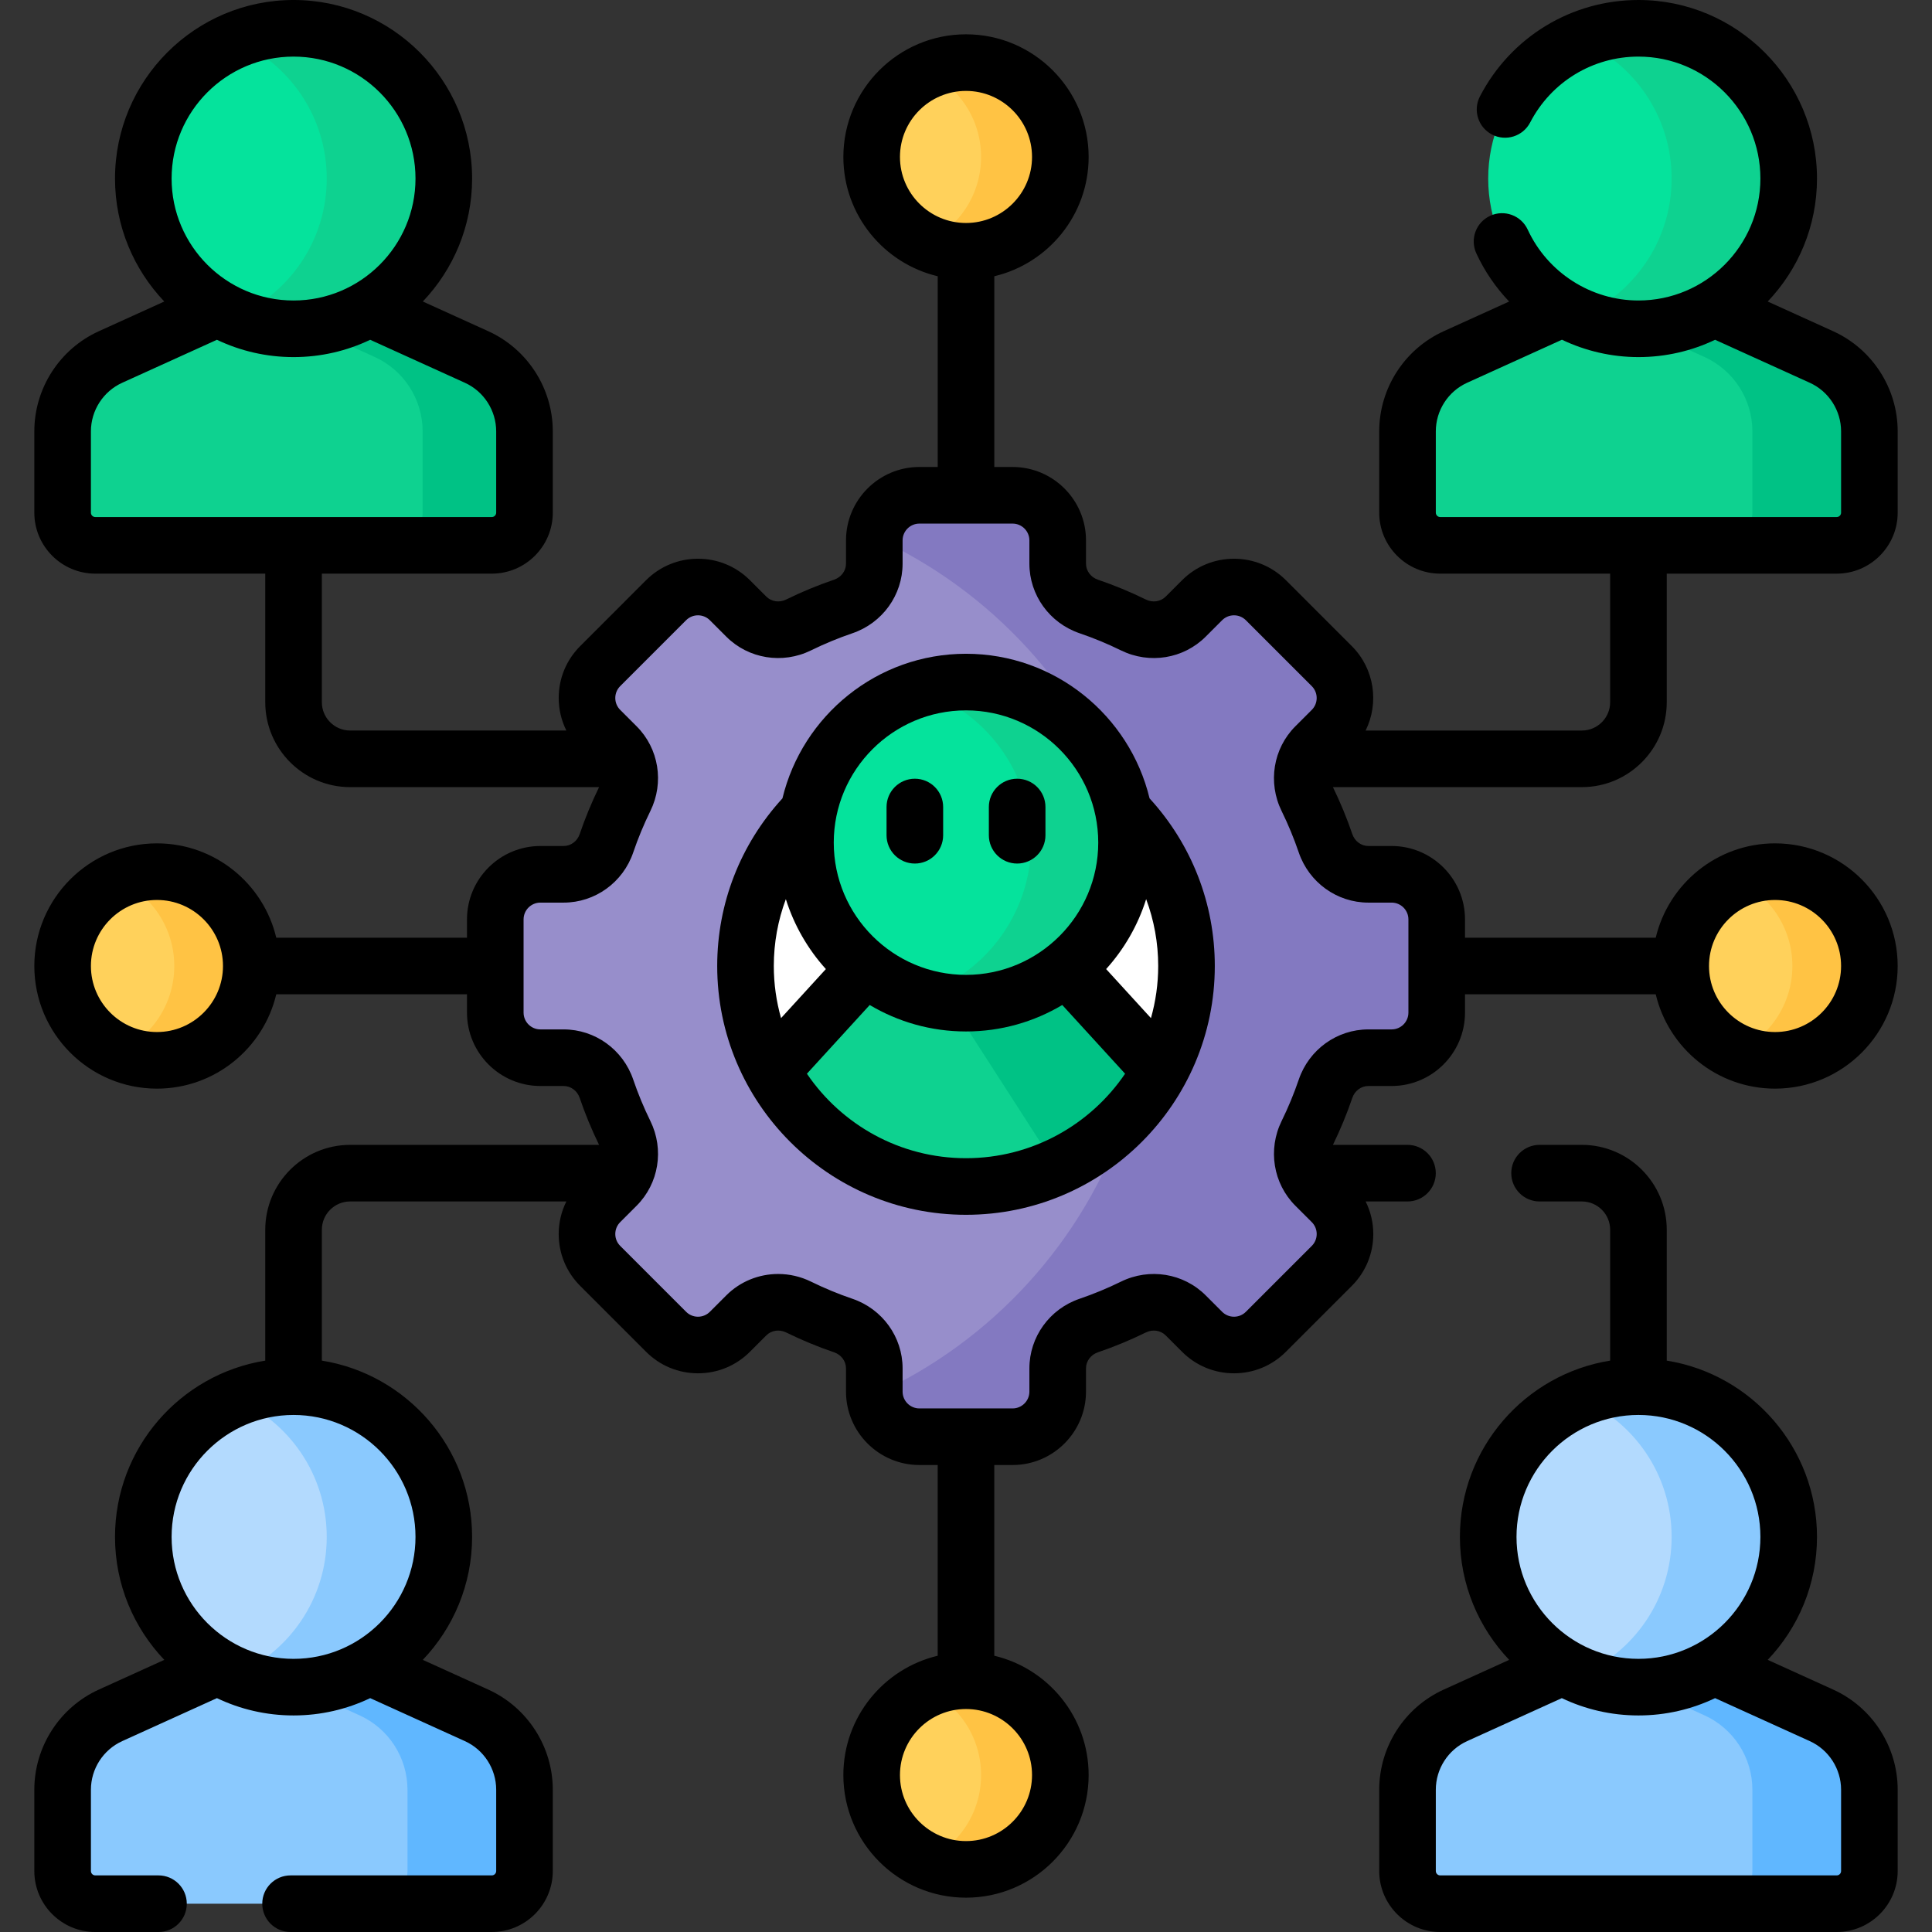 <svg id="Capa_1" enable-background="new 0 0 512 512" height="512" viewBox="0 0 512 512" width="512" xmlns="http://www.w3.org/2000/svg"><rect x="0" y="0" width="512" height="512" fill="#333333" stroke="none"/><g><g><g><ellipse cx="256" cy="470.406" fill="#ffd15b" rx="25" ry="25" transform="matrix(.234 -.972 .972 .234 -261.288 609.084)"/></g><g><ellipse cx="256" cy="41.594" fill="#ffd15b" rx="25" ry="25" transform="matrix(.234 -.972 .972 .234 155.592 280.726)"/></g><g><path d="m256 16.594c-3.749 0-7.305.835-10.5 2.32 8.553 3.976 14.5 12.644 14.5 22.68s-5.947 18.704-14.5 22.68c3.195 1.485 6.751 2.32 10.5 2.32 13.785 0 25-11.215 25-25s-11.215-25-25-25z" fill="#ffc344"/></g><g><path d="m256 445.406c-3.749 0-7.305.835-10.5 2.32 8.553 3.976 14.5 12.644 14.5 22.68s-5.947 18.704-14.5 22.68c3.195 1.485 6.751 2.32 10.5 2.32 13.785 0 25-11.215 25-25s-11.215-25-25-25z" fill="#ffc344"/></g><g><g><g><g><g><g><path d="m482.704 94.604-29.359-13.324c-5.659 3.202-12.187 5.039-19.139 5.039s-13.48-1.837-19.139-5.039l-29.358 13.324c-7.735 3.511-12.703 11.22-12.703 19.715v21.543c0 4.783 3.877 8.66 8.66 8.66h105.08c4.783 0 8.66-3.877 8.66-8.66v-21.543c0-8.494-4.967-16.204-12.702-19.715z" fill="#0ed290"/></g><g><g><path d="m482.704 94.604-29.359-13.324c-5.659 3.201-12.187 5.039-19.139 5.039-.277 0-.549-.021-.824-.027l18.316 8.313c7.735 3.51 12.703 11.22 12.703 19.714v21.543c0 4.783-3.877 8.66-8.66 8.66h31.006c4.783 0 8.66-3.877 8.66-8.66v-21.543c-.001-8.494-4.968-16.204-12.703-19.715z" fill="#00c285"/></g></g><g><circle cx="434.206" cy="47.317" fill="#05e39c" r="39.817"/></g><g><path d="m434.206 7.5c-5.503 0-10.745 1.116-15.512 3.135 14.284 6.048 24.306 20.195 24.306 36.682s-10.022 30.635-24.306 36.683c4.767 2.018 10.009 3.135 15.512 3.135 21.991 0 39.818-17.827 39.818-39.817 0-21.991-17.827-39.818-39.818-39.818z" fill="#0ed290"/></g></g></g></g><g><g><g><g><path d="m29.296 94.604 29.359-13.324c5.659 3.202 12.187 5.039 19.139 5.039s13.48-1.837 19.139-5.039l29.358 13.324c7.735 3.511 12.703 11.22 12.703 19.715v21.543c0 4.783-3.877 8.66-8.66 8.66h-105.08c-4.783 0-8.66-3.877-8.66-8.66v-21.543c0-8.494 4.967-16.204 12.702-19.715z" fill="#0ed290"/></g><g><g><path d="m126.291 94.604-29.358-13.324c-4.843 2.74-10.326 4.47-16.164 4.915l18.529 8.409c7.735 3.511 12.703 11.22 12.703 19.715v21.543c0 4.783-3.877 8.66-8.66 8.66h26.994c4.783 0 8.66-3.877 8.66-8.66v-21.543c-.001-8.494-4.969-16.204-12.704-19.715z" fill="#00c285"/></g></g><g><circle cx="77.794" cy="47.317" fill="#05e39c" r="39.817"/></g><g><path d="m77.794 7.5c-5.503 0-10.745 1.116-15.512 3.135 14.284 6.048 24.306 20.195 24.306 36.682s-10.022 30.635-24.306 36.683c4.767 2.018 10.009 3.135 15.512 3.135 21.991 0 39.818-17.827 39.818-39.817-.001-21.991-17.828-39.818-39.818-39.818z" fill="#0ed290"/></g></g></g></g></g><g><g><g><path d="m380.745 268.35v-24.699c0-6.601-5.351-11.952-11.952-11.952h-6.16c-5.159 0-9.681-3.329-11.345-8.212-1.389-4.079-3.032-8.04-4.912-11.864-2.278-4.635-1.441-10.191 2.21-13.842l4.353-4.353c4.667-4.667 4.667-12.235 0-16.902l-17.465-17.465c-4.667-4.667-12.235-4.667-16.902 0l-4.353 4.353c-3.652 3.652-9.208 4.488-13.843 2.21-3.824-1.879-7.785-3.522-11.864-4.912-4.883-1.663-8.212-6.186-8.212-11.345v-6.16c0-6.601-5.351-11.952-11.952-11.952h-24.699c-6.601 0-11.952 5.351-11.952 11.952v6.16c0 5.159-3.329 9.681-8.212 11.345-4.079 1.389-8.04 3.032-11.865 4.912-4.635 2.278-10.191 1.441-13.842-2.21l-4.353-4.353c-4.667-4.667-12.235-4.667-16.902 0l-17.465 17.465c-4.668 4.667-4.667 12.235 0 16.902l4.353 4.353c3.652 3.652 4.488 9.208 2.21 13.843-1.88 3.824-3.522 7.786-4.912 11.864-1.663 4.883-6.186 8.212-11.345 8.212h-6.16c-6.601 0-11.952 5.351-11.952 11.952v24.699c0 6.601 5.351 11.952 11.952 11.952h6.16c5.159 0 9.681 3.329 11.345 8.212 1.39 4.079 3.033 8.04 4.912 11.864 2.278 4.635 1.442 10.191-2.21 13.843l-4.353 4.353c-4.668 4.667-4.668 12.235 0 16.902l17.465 17.465c4.667 4.667 12.235 4.667 16.902 0l4.353-4.353c3.652-3.652 9.207-4.488 13.842-2.21 3.825 1.879 7.786 3.522 11.865 4.912 4.883 1.663 8.212 6.186 8.212 11.345v6.16c0 6.601 5.351 11.952 11.952 11.952h24.699c6.601 0 11.952-5.351 11.952-11.952v-6.16c0-5.159 3.329-9.681 8.212-11.345 4.079-1.39 8.04-3.033 11.865-4.912 4.635-2.278 10.191-1.442 13.843 2.21l4.353 4.353c4.667 4.667 12.235 4.667 16.902 0l17.465-17.465c4.667-4.667 4.667-12.235 0-16.902l-4.353-4.353c-3.652-3.652-4.488-9.208-2.21-13.843 1.879-3.824 3.522-7.785 4.912-11.864 1.663-4.883 6.186-8.212 11.345-8.212h6.16c6.6-.002 11.951-5.353 11.951-11.953z" fill="#978ecb"/></g><path d="m368.794 231.699h-6.16c-5.159 0-9.681-3.329-11.345-8.212-1.389-4.079-3.032-8.04-4.912-11.865-2.278-4.635-1.441-10.191 2.21-13.842l4.353-4.353c4.667-4.667 4.667-12.235 0-16.902l-17.465-17.465c-4.667-4.667-12.235-4.667-16.902 0l-4.354 4.354c-3.652 3.652-9.208 4.488-13.842 2.21-3.824-1.879-7.785-3.522-11.864-4.912-4.883-1.663-8.212-6.186-8.212-11.345v-6.16c0-6.601-5.351-11.952-11.952-11.952h-24.699c-6.31 0-11.465 4.893-11.908 11.09 31.195 14.154 55.525 40.776 66.646 73.502 9.933 10.478 16.045 24.61 16.045 40.153 0 15.545-6.113 29.68-16.047 40.159-11.122 32.723-35.451 59.343-66.644 73.496.443 6.197 5.598 11.09 11.908 11.09h24.699c6.601 0 11.952-5.351 11.952-11.952v-6.16c0-5.159 3.329-9.681 8.212-11.345 4.079-1.39 8.04-3.033 11.865-4.912 4.635-2.278 10.191-1.442 13.842 2.21l4.354 4.354c4.667 4.667 12.235 4.667 16.902 0l17.465-17.465c4.667-4.667 4.667-12.235 0-16.902l-4.353-4.354c-3.652-3.652-4.488-9.208-2.21-13.843 1.879-3.824 3.522-7.785 4.912-11.864 1.663-4.883 6.186-8.212 11.345-8.212h6.16c6.601 0 11.952-5.351 11.952-11.952v-24.699c-.002-6.599-5.353-11.95-11.953-11.95z" fill="#8379c1"/><g><path d="m296.46 213.9c.703 3.024 1.086 6.169 1.086 9.404 0 22.908-18.638 41.546-41.546 41.546s-41.546-18.638-41.546-41.546c0-3.234.384-6.379 1.086-9.403-11.066 10.639-17.973 25.573-17.973 42.099 0 32.221 26.213 58.433 58.433 58.433 32.221 0 58.433-26.213 58.433-58.433.001-16.527-6.907-31.461-17.973-42.1z" fill="#fff"/></g><g><path d="m281.962 255.705c-7.118 5.715-16.145 9.145-25.962 9.145s-18.844-3.43-25.962-9.145l-25.515 27.918c9.873 18.325 29.242 30.811 51.477 30.811 22.234 0 41.603-12.485 51.477-30.81z" fill="#0ed290"/></g><g><g><path d="m281.962 255.705c-7.118 5.715-16.145 9.145-25.962 9.145-1.645 0-3.265-.104-4.86-.292l28.809 44.731c11.747-5.302 21.442-14.372 27.527-25.666z" fill="#00c285"/></g></g></g><g><g><g><circle cx="256" cy="223.304" fill="#05e39c" r="42.546"/></g></g><g><path d="m256 180.757c-4.391 0-8.619.681-12.602 1.919 17.31 5.393 29.875 21.542 29.875 40.627s-12.566 35.234-29.875 40.627c3.983 1.238 8.211 1.919 12.602 1.919 23.498 0 42.547-19.049 42.547-42.547s-19.049-42.545-42.547-42.545z" fill="#0ed290"/></g></g></g><g><g><g><path d="m482.704 454.582-29.359-13.324c-5.659 3.202-12.187 5.039-19.139 5.039s-13.48-1.837-19.139-5.039l-29.358 13.324c-7.735 3.511-12.703 11.22-12.703 19.715v21.543c0 4.783 3.877 8.66 8.66 8.66h105.08c4.783 0 8.66-3.877 8.66-8.66v-21.543c0-8.495-4.967-16.204-12.702-19.715z" fill="#8ac9fe"/></g><g><g><path d="m482.704 454.582-29.359-13.324c-5.659 3.201-12.187 5.039-19.139 5.039-.277 0-.549-.021-.824-.027l18.316 8.312c7.735 3.51 12.703 11.22 12.703 19.715v21.543c0 4.783-3.877 8.66-8.66 8.66h31.006c4.783 0 8.66-3.877 8.66-8.66v-21.543c-.001-8.495-4.968-16.204-12.703-19.715z" fill="#60b7ff"/></g></g><g><circle cx="434.206" cy="407.295" fill="#b3dafe" r="39.817"/></g><g><path d="m434.206 367.478c-5.503 0-10.745 1.116-15.512 3.135 14.284 6.047 24.306 20.194 24.306 36.682s-10.022 30.635-24.306 36.683c4.767 2.018 10.009 3.135 15.512 3.135 21.991 0 39.818-17.827 39.818-39.817 0-21.991-17.827-39.818-39.818-39.818z" fill="#8ac9fe"/></g></g></g><g><g><g><path d="m126.291 454.582-29.359-13.324c-5.659 3.202-12.187 5.039-19.139 5.039s-13.48-1.837-19.139-5.039l-29.358 13.324c-7.735 3.511-12.703 11.22-12.703 19.715v21.543c0 4.783 3.877 8.66 8.66 8.66h105.08c4.783 0 8.66-3.877 8.66-8.66v-21.543c.001-8.495-4.967-16.204-12.702-19.715z" fill="#8ac9fe"/></g><g><g><path d="m126.291 454.582-29.359-13.324c-5.659 3.201-12.187 5.039-19.139 5.039-.277 0-.549-.021-.824-.027l18.316 8.312c7.735 3.51 12.703 11.22 12.703 19.715v21.543c0 4.783-3.877 8.66-8.66 8.66h31.006c4.783 0 8.66-3.877 8.66-8.66v-21.543c0-8.495-4.968-16.204-12.703-19.715z" fill="#60b7ff"/></g></g><g><circle cx="77.794" cy="407.295" fill="#b3dafe" r="39.817"/></g><g><path d="m77.794 367.478c-5.503 0-10.745 1.116-15.512 3.135 14.284 6.048 24.306 20.195 24.306 36.682s-10.022 30.635-24.306 36.683c4.767 2.018 10.009 3.135 15.512 3.135 21.991 0 39.818-17.827 39.818-39.817-.001-21.991-17.828-39.818-39.818-39.818z" fill="#8ac9fe"/></g></g></g></g><g><ellipse cx="470.406" cy="256" fill="#ffd15b" rx="25" ry="25" transform="matrix(.234 -.972 .972 .234 111.331 653.345)"/></g><g><path d="m470.406 231c-3.634 0-7.085.786-10.203 2.186 8.712 3.911 14.797 12.662 14.797 22.814s-6.085 18.903-14.797 22.814c3.118 1.4 6.57 2.186 10.203 2.186 13.785 0 25-11.215 25-25s-11.215-25-25-25z" fill="#ffc344"/></g><g><ellipse cx="41.594" cy="256" fill="#ffd15b" rx="25" ry="25" transform="matrix(.234 -.972 .972 .234 -217.027 236.465)"/></g><g><path d="m41.594 231c-3.634 0-7.085.786-10.203 2.186 8.712 3.911 14.797 12.663 14.797 22.814 0 10.152-6.085 18.903-14.797 22.814 3.118 1.4 6.57 2.186 10.203 2.186 13.785 0 25-11.215 25-25s-11.215-25-25-25z" fill="#ffc344"/></g></g><g><path d="m441.706 186.1v-34.077h45.04c8.911 0 16.16-7.249 16.16-16.16v-21.544c0-11.409-6.713-21.827-17.103-26.543l-17.34-7.87c8.083-8.493 13.06-19.967 13.06-32.588 0-26.091-21.226-47.318-47.317-47.318-17.729 0-33.826 9.788-42.007 25.544-1.909 3.676-.476 8.203 3.2 10.112 3.677 1.908 8.204.477 10.112-3.2 5.592-10.768 16.587-17.456 28.695-17.456 17.82 0 32.317 14.497 32.317 32.317s-14.498 32.317-32.317 32.317c-12.553 0-24.071-7.372-29.345-18.781-1.737-3.76-6.193-5.401-9.955-3.661-3.76 1.737-5.399 6.194-3.662 9.954 2.208 4.777 5.167 9.068 8.694 12.764l-17.33 7.865c-10.39 4.716-17.103 15.135-17.103 26.544v21.543c0 8.911 7.25 16.16 16.16 16.16h45.04v34.078c0 4.136-3.364 7.5-7.5 7.5h-57.299c3.592-7.271 2.382-16.333-3.663-22.379l-17.465-17.465c-7.584-7.584-19.925-7.584-27.508 0l-4.353 4.354c-1.346 1.345-3.448 1.659-5.232.782-4.122-2.025-8.413-3.802-12.754-5.279-1.873-.638-3.13-2.344-3.13-4.245v-6.16c0-10.726-8.726-19.452-19.452-19.452h-4.849v-50.546c14.315-3.396 25-16.278 25-31.617 0-17.921-14.58-32.5-32.5-32.5s-32.5 14.579-32.5 32.5c0 15.339 10.685 28.221 25 31.617v50.544h-4.849c-10.726 0-19.452 8.727-19.452 19.452v6.16c0 1.901-1.258 3.607-3.129 4.245-4.34 1.478-8.631 3.253-12.756 5.28-1.784.877-3.887.561-5.23-.783l-4.354-4.354c-7.583-7.583-19.923-7.583-27.508 0l-17.465 17.466c-3.674 3.674-5.697 8.559-5.697 13.754 0 3.045.713 5.974 2.027 8.624h-57.293c-4.136 0-7.5-3.364-7.5-7.5v-34.077h45.04c8.911 0 16.16-7.249 16.16-16.16v-21.543c0-11.409-6.713-21.829-17.103-26.544l-17.34-7.87c8.083-8.493 13.06-19.967 13.06-32.588 0-26.089-21.226-47.316-47.317-47.316s-47.317 21.227-47.317 47.317c0 12.622 4.977 24.096 13.06 32.588l-17.34 7.87c-10.39 4.716-17.103 15.134-17.103 26.543v21.544c0 8.911 7.25 16.16 16.16 16.16h45.04v34.078c0 12.406 10.093 22.5 22.5 22.5h65.964c-1.967 4.032-3.7 8.224-5.146 12.469-.638 1.873-2.344 3.131-4.246 3.131h-6.16c-10.726 0-19.452 8.726-19.452 19.451v4.85h-50.543c-3.396-14.315-16.278-25-31.617-25-17.92 0-32.5 14.579-32.5 32.5s14.58 32.5 32.5 32.5c15.339 0 28.221-10.685 31.617-25h50.544v4.85c0 10.726 8.726 19.452 19.452 19.452h6.16c1.901 0 3.607 1.258 4.245 3.129 1.445 4.244 3.178 8.436 5.146 12.47h-65.964c-12.407 0-22.5 10.094-22.5 22.5v34.678c-22.539 3.605-39.817 23.178-39.817 46.717 0 12.622 4.977 24.096 13.06 32.588l-17.34 7.87c-10.39 4.716-17.103 15.135-17.103 26.544v21.543c0 8.911 7.25 16.16 16.16 16.16h16.746c4.142 0 7.5-3.357 7.5-7.5s-3.358-7.502-7.5-7.502h-16.746c-.64 0-1.16-.521-1.16-1.16v-21.543c0-5.538 3.259-10.597 8.302-12.886l25.09-11.387c6.158 2.938 13.043 4.588 20.308 4.588s14.151-1.65 20.308-4.588l25.09 11.387c5.043 2.289 8.302 7.348 8.302 12.886v21.543c0 .64-.521 1.16-1.16 1.16h-53.334c-4.142 0-7.5 3.357-7.5 7.5s3.358 7.5 7.5 7.5h53.334c8.911 0 16.16-7.249 16.16-16.16v-21.543c0-11.409-6.713-21.828-17.103-26.544l-17.34-7.87c8.083-8.493 13.06-19.967 13.06-32.588 0-23.539-17.279-43.111-39.817-46.717v-34.678c0-4.136 3.364-7.5 7.5-7.5h57.293c-1.315 2.65-2.027 5.58-2.027 8.624 0 5.196 2.023 10.081 5.697 13.755l17.464 17.464c3.674 3.675 8.559 5.698 13.755 5.698s10.081-2.023 13.754-5.697l4.353-4.354c1.346-1.345 3.448-1.659 5.232-.782 4.121 2.024 8.412 3.801 12.754 5.28 1.872.638 3.13 2.344 3.13 4.245v6.16c0 10.726 8.726 19.451 19.452 19.451h4.849v50.544c-14.315 3.396-25 16.278-25 31.617 0 17.921 14.58 32.5 32.5 32.5s32.5-14.579 32.5-32.5c0-15.339-10.685-28.221-25-31.617v-50.544h4.849c10.726 0 19.452-8.726 19.452-19.451v-6.16c0-1.901 1.258-3.607 3.13-4.245 4.343-1.479 8.634-3.256 12.753-5.28 1.786-.877 3.887-.562 5.232.782l4.353 4.353c3.674 3.675 8.559 5.698 13.755 5.698s10.081-2.023 13.754-5.698l17.464-17.464c3.674-3.674 5.697-8.559 5.697-13.755 0-3.044-.713-5.974-2.027-8.624h11.088c4.142 0 7.5-3.357 7.5-7.5s-3.358-7.5-7.5-7.5h-19.757c1.968-4.035 3.701-8.227 5.145-12.469.638-1.872 2.344-3.13 4.245-3.13h6.16c10.726 0 19.452-8.727 19.452-19.452v-4.85h50.544c3.396 14.315 16.278 25 31.617 25 17.92 0 32.5-14.579 32.5-32.5s-14.58-32.5-32.5-32.5c-15.339 0-28.221 10.685-31.617 25h-50.544v-4.85c0-10.726-8.726-19.451-19.452-19.451h-6.16c-1.901 0-3.607-1.259-4.245-3.131-1.446-4.245-3.179-8.436-5.146-12.469h65.964c12.407.002 22.5-10.092 22.5-22.498zm-61.2-50.238v-21.543c0-5.538 3.259-10.597 8.302-12.886l25.121-11.401c6.234 2.969 13.139 4.602 20.277 4.602 7.265 0 14.151-1.65 20.308-4.588l25.09 11.387c5.043 2.289 8.302 7.347 8.302 12.885v21.544c0 .64-.521 1.16-1.16 1.16h-105.08c-.64 0-1.16-.52-1.16-1.16zm-142.006-94.268c0-9.649 7.851-17.5 17.5-17.5s17.5 7.851 17.5 17.5-7.851 17.5-17.5 17.5-17.5-7.851-17.5-17.5zm-160.706-26.594c17.82 0 32.317 14.497 32.317 32.317s-14.497 32.318-32.317 32.318-32.317-14.497-32.317-32.318 14.497-32.317 32.317-32.317zm-53.7 120.862v-21.544c0-5.538 3.259-10.596 8.302-12.885l25.09-11.387c6.158 2.938 13.043 4.588 20.308 4.588s14.151-1.65 20.308-4.588l25.09 11.387c5.043 2.289 8.302 7.348 8.302 12.886v21.543c0 .64-.52 1.16-1.16 1.16h-105.08c-.64 0-1.16-.52-1.16-1.16zm17.5 137.638c-9.649 0-17.5-7.851-17.5-17.5s7.851-17.5 17.5-17.5 17.5 7.851 17.5 17.5-7.851 17.5-17.5 17.5zm68.517 133.795c0 17.82-14.498 32.317-32.317 32.317s-32.317-14.497-32.317-32.317 14.498-32.317 32.317-32.317 32.317 14.497 32.317 32.317zm163.389 63.111c0 9.649-7.851 17.5-17.5 17.5s-17.5-7.851-17.5-17.5 7.851-17.5 17.5-17.5 17.5 7.851 17.5 17.5zm196.906-231.906c9.649 0 17.5 7.851 17.5 17.5s-7.851 17.5-17.5 17.5-17.5-7.851-17.5-17.5 7.851-17.5 17.5-17.5zm-107.773.699h6.16c2.455 0 4.452 1.997 4.452 4.451v24.699c0 2.455-1.997 4.452-4.452 4.452h-6.16c-8.324 0-15.736 5.343-18.444 13.294-1.272 3.735-2.801 7.428-4.543 10.975-3.708 7.546-2.247 16.569 3.638 22.454l4.353 4.352c.841.842 1.304 1.96 1.304 3.148 0 1.189-.463 2.307-1.304 3.147l-17.465 17.466c-.841.841-1.958 1.304-3.147 1.304s-2.307-.463-3.148-1.305l-4.354-4.354c-5.883-5.883-14.906-7.346-22.453-3.638-3.546 1.742-7.239 3.271-10.976 4.544-7.952 2.708-13.294 10.12-13.294 18.444v6.16c0 2.454-1.997 4.451-4.452 4.451h-24.698c-2.455 0-4.452-1.997-4.452-4.451v-6.16c0-8.324-5.342-15.736-13.293-18.444-3.737-1.272-7.43-2.802-10.976-4.544-2.78-1.366-5.76-2.03-8.711-2.03-5.057 0-10.026 1.952-13.742 5.668l-4.354 4.354c-.841.841-1.958 1.304-3.147 1.304s-2.307-.463-3.148-1.305l-17.465-17.465c-.841-.841-1.304-1.958-1.304-3.147 0-1.188.463-2.307 1.304-3.147l4.353-4.353c5.885-5.885 7.347-14.908 3.639-22.454-1.742-3.545-3.271-7.238-4.544-10.977-2.708-7.95-10.121-13.292-18.444-13.292h-6.16c-2.455 0-4.452-1.997-4.452-4.452v-24.698c0-2.454 1.997-4.451 4.452-4.451h6.16c8.323 0 15.735-5.342 18.444-13.294 1.273-3.738 2.802-7.431 4.543-10.975 3.709-7.547 2.247-16.57-3.638-22.453l-4.354-4.354c-.841-.841-1.304-1.958-1.304-3.147 0-1.188.463-2.307 1.304-3.147l17.465-17.465c1.735-1.735 4.56-1.736 6.295 0l4.354 4.354c5.885 5.885 14.908 7.346 22.452 3.638 3.549-1.743 7.241-3.271 10.977-4.543 7.951-2.71 13.293-10.122 13.293-18.444v-6.16c0-2.455 1.997-4.452 4.452-4.452h24.698c2.455 0 4.452 1.997 4.452 4.452v6.16c0 8.324 5.343 15.736 13.295 18.444 3.735 1.271 7.427 2.8 10.973 4.542 7.544 3.711 16.569 2.247 22.454-3.637l4.354-4.354c.841-.841 1.958-1.304 3.147-1.304s2.307.463 3.148 1.304l17.464 17.464c1.736 1.736 1.736 4.561 0 6.297l-4.352 4.353c-5.885 5.884-7.348 14.907-3.639 22.453 1.742 3.545 3.271 7.237 4.543 10.975 2.712 7.95 10.124 13.293 18.447 13.293z"/><path d="m242.444 228.849c4.142 0 7.5-3.357 7.5-7.5v-7.481c0-4.143-3.358-7.5-7.5-7.5s-7.5 3.357-7.5 7.5v7.481c0 4.142 3.358 7.5 7.5 7.5z"/><path d="m269.556 228.849c4.142 0 7.5-3.357 7.5-7.5v-7.481c0-4.143-3.358-7.5-7.5-7.5s-7.5 3.357-7.5 7.5v7.481c0 4.142 3.358 7.5 7.5 7.5z"/><path d="m256 173.257c-23.556 0-43.351 16.364-48.645 38.318-11.157 12.193-17.288 27.875-17.288 44.425 0 36.355 29.578 65.934 65.933 65.934 36.356 0 65.934-29.578 65.934-65.934 0-16.549-6.132-32.232-17.289-44.427-5.295-21.953-25.089-38.316-48.645-38.316zm0 15c19.325 0 35.046 15.722 35.046 35.047 0 19.324-15.722 35.046-35.046 35.046s-35.046-15.722-35.046-35.046c0-19.325 15.721-35.047 35.046-35.047zm-49.014 81.555c-1.24-4.396-1.919-9.025-1.919-13.812 0-6.135 1.101-12.113 3.191-17.718 2.186 6.947 5.837 13.251 10.607 18.532zm49.014 37.122c-17.514 0-32.99-8.887-42.16-22.388l16.645-18.212c7.477 4.45 16.2 7.016 25.515 7.016s18.038-2.566 25.515-7.016l16.645 18.212c-9.17 13.5-24.646 22.388-42.16 22.388zm49.015-37.122-11.879-12.998c4.77-5.281 8.421-11.585 10.607-18.532 2.09 5.605 3.191 11.583 3.191 17.718 0 4.787-.679 9.416-1.919 13.812z"/><path d="m485.803 447.753-17.34-7.87c8.083-8.493 13.06-19.967 13.06-32.588 0-23.539-17.279-43.111-39.817-46.717v-34.678c0-12.406-10.093-22.5-22.5-22.5h-11.206c-4.142 0-7.5 3.357-7.5 7.5s3.358 7.5 7.5 7.5h11.206c4.136 0 7.5 3.364 7.5 7.5v34.678c-22.539 3.605-39.817 23.178-39.817 46.717 0 12.622 4.977 24.096 13.06 32.588l-17.34 7.87c-10.39 4.716-17.103 15.135-17.103 26.544v21.543c0 8.911 7.25 16.16 16.16 16.16h105.08c8.911 0 16.16-7.249 16.16-16.16v-21.543c0-11.409-6.713-21.828-17.103-26.544zm-51.597-72.775c17.82 0 32.317 14.497 32.317 32.317s-14.498 32.317-32.317 32.317-32.317-14.497-32.317-32.317 14.497-32.317 32.317-32.317zm53.7 120.862c0 .64-.521 1.16-1.16 1.16h-105.08c-.64 0-1.16-.521-1.16-1.16v-21.543c0-5.538 3.259-10.597 8.302-12.886l25.09-11.387c6.157 2.938 13.043 4.588 20.308 4.588s14.151-1.65 20.308-4.588l25.09 11.387c5.043 2.289 8.302 7.348 8.302 12.886z"/></g></g></svg>